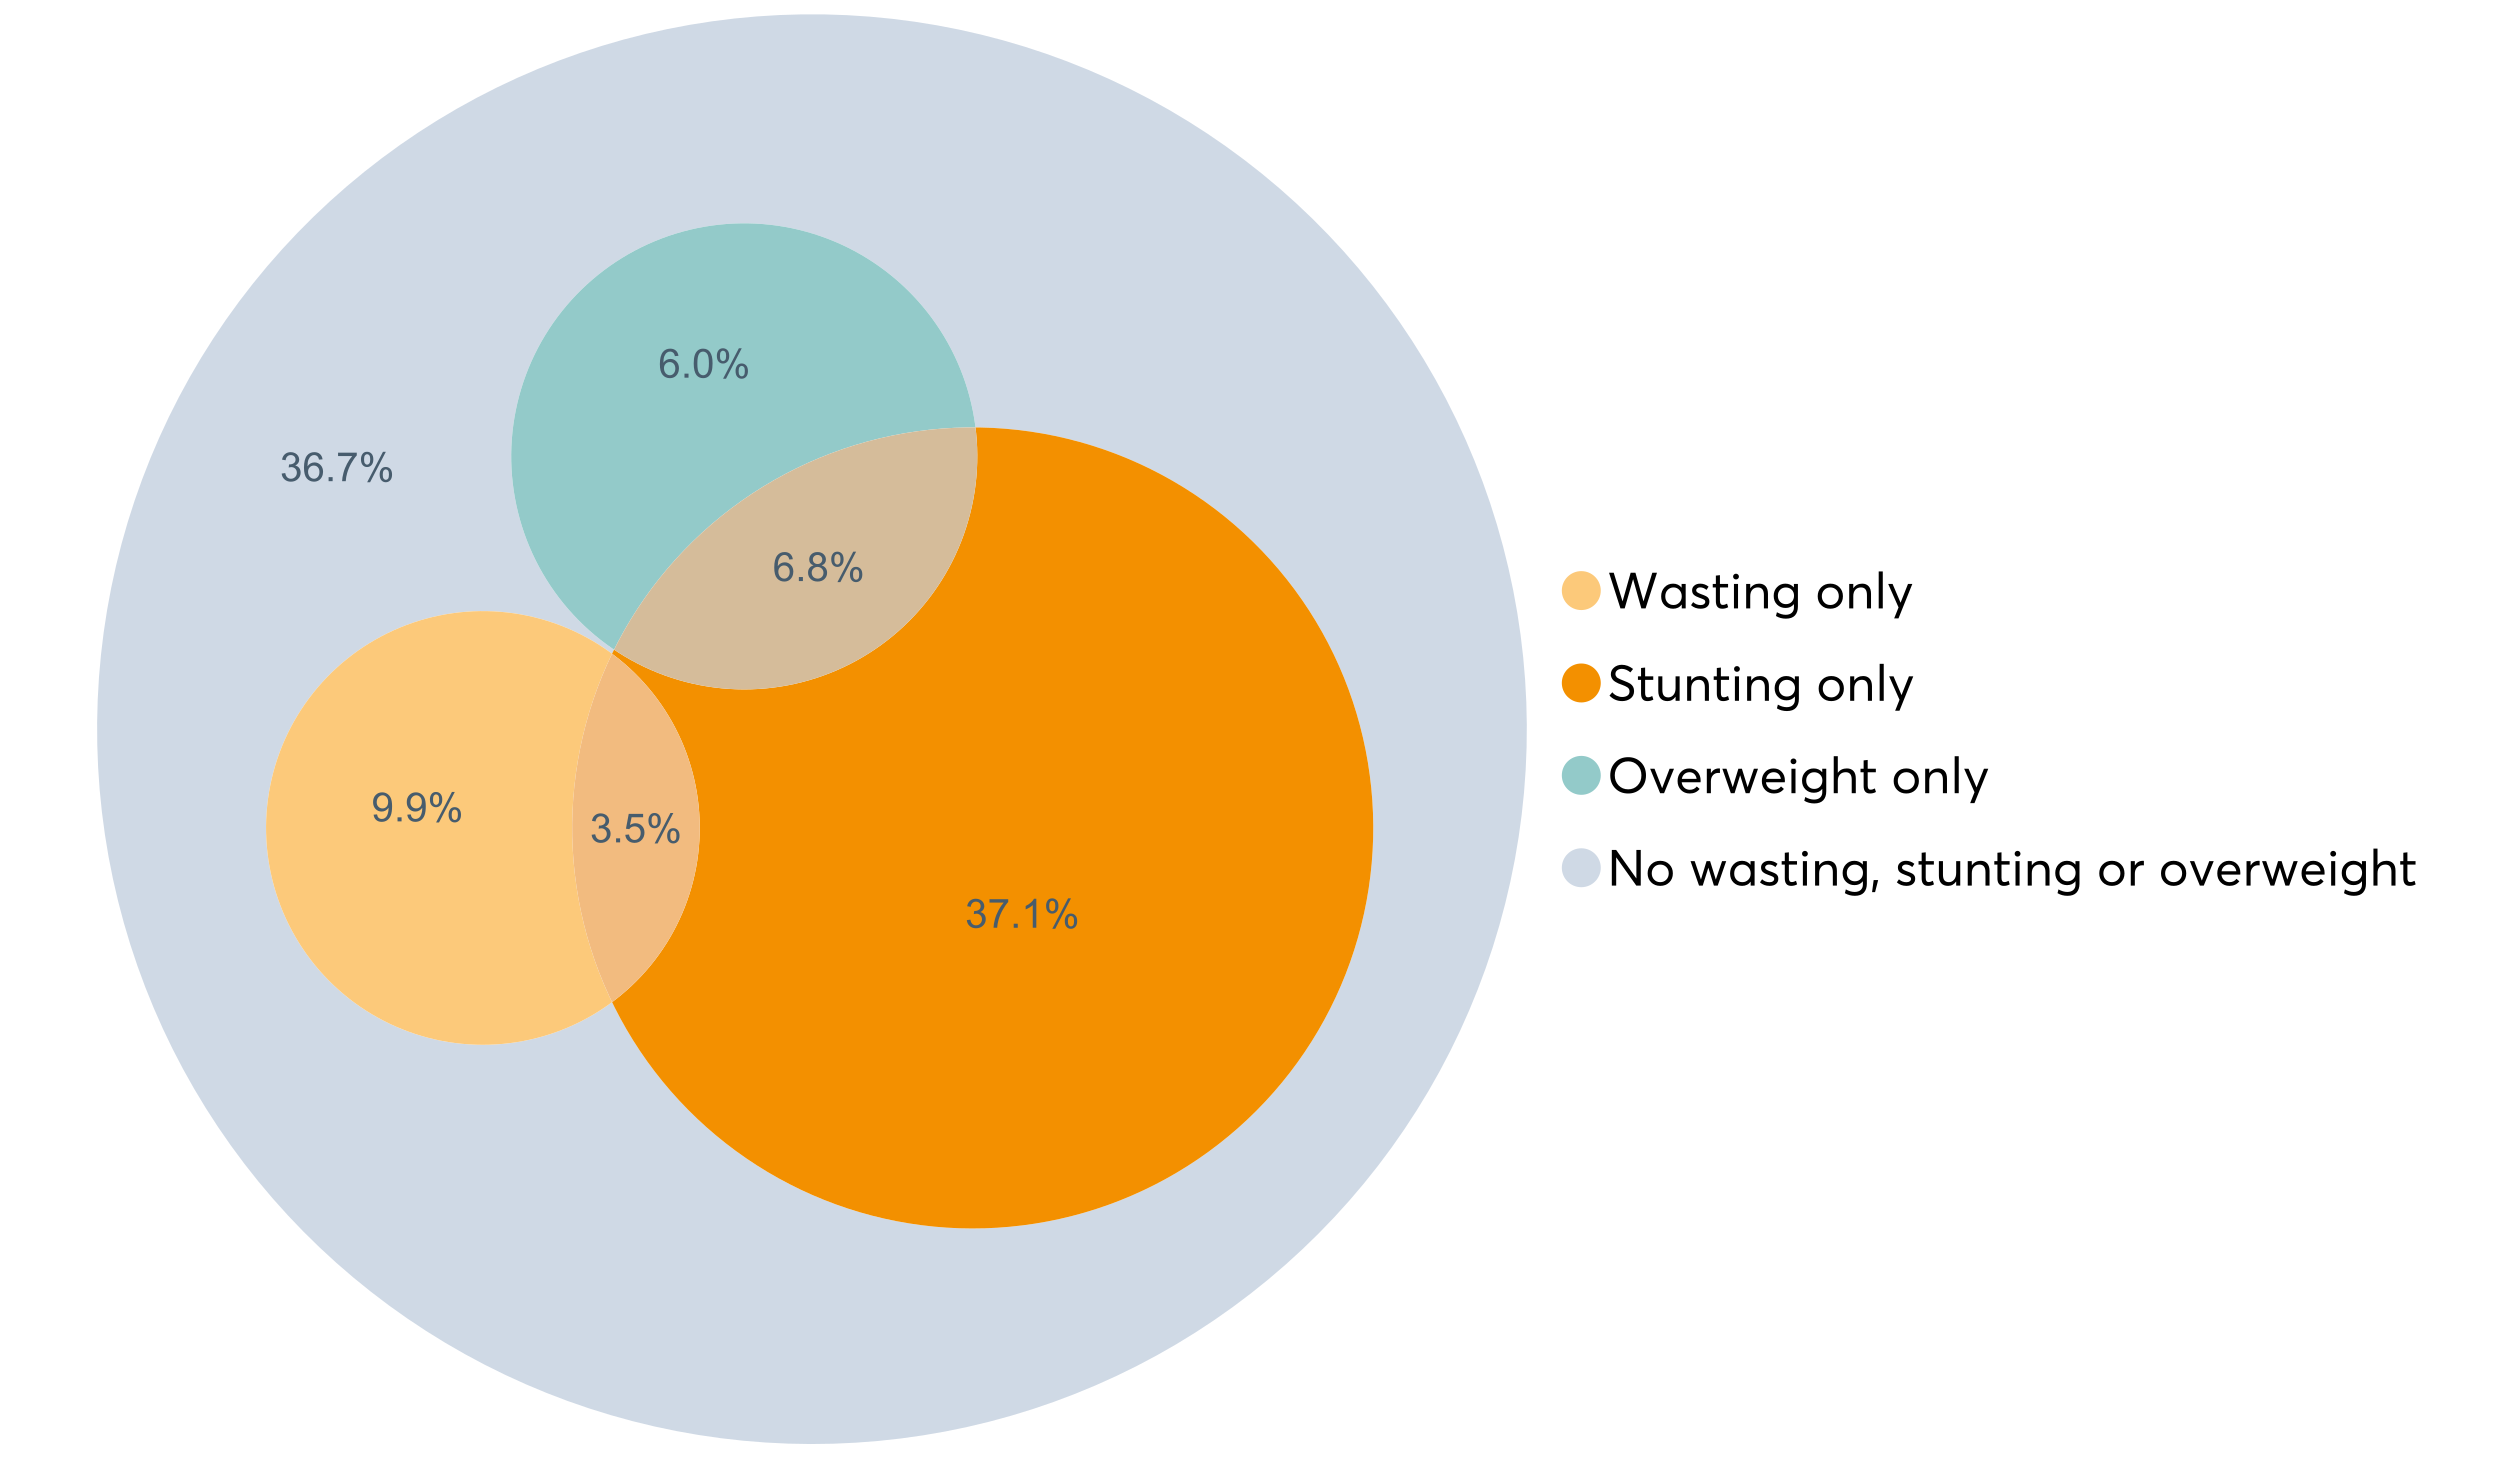 <?xml version="1.0" encoding="UTF-8"?>
<svg xmlns="http://www.w3.org/2000/svg" xmlns:xlink="http://www.w3.org/1999/xlink" width="1234.286pt" height="720pt" viewBox="0 0 1234.286 720" version="1.1">
<defs>
<g>
<symbol overflow="visible" id="glyph0-0">
<path style="stroke:none;" d="M 22.227 -17.613 L 24.531 -17.613 L 18.902 0 L 16.816 0 L 12.75 -14.438 L 12.727 -14.438 L 8.582 0 L 6.5 0 L 0.867 -17.613 L 3.176 -17.613 L 7.516 -3.547 L 7.566 -3.547 L 11.535 -17.613 L 13.891 -17.613 L 17.859 -3.496 L 17.887 -3.496 Z M 22.227 -17.613 "/>
</symbol>
<symbol overflow="visible" id="glyph0-1">
<path style="stroke:none;" d="M 11.285 -12.082 L 13.297 -12.082 L 13.297 0 L 11.359 0 L 11.359 -1.91 L 11.336 -1.91 C 10.309 -0.539 8.902 0.145 7.121 0.148 C 5.41 0.145 3.996 -0.414 2.875 -1.539 C 1.75 -2.66 1.188 -4.133 1.191 -5.953 C 1.188 -7.738 1.746 -9.23 2.863 -10.43 C 3.977 -11.629 5.387 -12.227 7.094 -12.23 C 8.812 -12.227 10.203 -11.574 11.262 -10.27 L 11.285 -10.27 Z M 7.293 -1.688 C 8.414 -1.688 9.371 -2.086 10.168 -2.891 C 10.957 -3.688 11.355 -4.711 11.359 -5.953 C 11.355 -7.191 10.973 -8.234 10.207 -9.09 C 9.438 -9.938 8.473 -10.363 7.316 -10.367 C 6.156 -10.363 5.184 -9.957 4.402 -9.141 C 3.613 -8.32 3.223 -7.258 3.227 -5.953 C 3.223 -4.711 3.598 -3.688 4.352 -2.891 C 5.102 -2.086 6.082 -1.688 7.293 -1.688 Z M 7.293 -1.688 "/>
</symbol>
<symbol overflow="visible" id="glyph0-2">
<path style="stroke:none;" d="M 5.605 0.148 C 3.734 0.145 2.156 -0.43 0.867 -1.586 L 1.91 -3.102 C 2.949 -2.137 4.18 -1.656 5.605 -1.66 C 6.297 -1.656 6.852 -1.816 7.266 -2.133 C 7.68 -2.445 7.887 -2.824 7.887 -3.273 C 7.887 -3.734 7.684 -4.086 7.277 -4.328 C 6.871 -4.566 6.164 -4.859 5.16 -5.211 C 5.09 -5.223 5.039 -5.238 5.012 -5.258 C 3.832 -5.668 2.938 -6.141 2.32 -6.672 C 1.699 -7.199 1.387 -7.969 1.391 -8.98 C 1.387 -9.902 1.762 -10.676 2.516 -11.297 C 3.266 -11.918 4.223 -12.227 5.383 -12.23 C 6.918 -12.227 8.297 -11.73 9.523 -10.742 L 8.484 -9.152 C 7.523 -9.98 6.457 -10.395 5.285 -10.395 C 4.801 -10.395 4.367 -10.262 3.992 -9.996 C 3.609 -9.73 3.422 -9.391 3.422 -8.98 C 3.422 -8.547 3.605 -8.199 3.98 -7.938 C 4.348 -7.668 4.926 -7.387 5.707 -7.094 C 5.836 -7.043 6.078 -6.953 6.434 -6.82 C 6.789 -6.688 7.023 -6.594 7.141 -6.547 C 7.254 -6.492 7.453 -6.406 7.738 -6.285 C 8.016 -6.16 8.207 -6.07 8.309 -6.016 C 8.406 -5.957 8.559 -5.863 8.766 -5.73 C 8.973 -5.598 9.113 -5.48 9.188 -5.383 C 9.262 -5.281 9.359 -5.148 9.488 -4.984 C 9.609 -4.816 9.699 -4.656 9.75 -4.5 C 9.797 -4.344 9.836 -4.16 9.871 -3.953 C 9.902 -3.746 9.918 -3.527 9.922 -3.301 C 9.918 -2.305 9.547 -1.484 8.805 -0.832 C 8.059 -0.18 6.992 0.145 5.605 0.148 Z M 5.605 0.148 "/>
</symbol>
<symbol overflow="visible" id="glyph0-3">
<path style="stroke:none;" d="M 5.332 0.148 C 3.23 0.145 2.18 -1.102 2.184 -3.598 L 2.184 -10.344 L 0.645 -10.344 L 0.645 -12.082 L 2.184 -12.082 L 2.184 -16.199 L 4.191 -16.422 L 4.191 -12.082 L 8.211 -12.082 L 8.211 -10.344 L 4.191 -10.344 L 4.191 -3.895 C 4.188 -3.148 4.301 -2.602 4.527 -2.258 C 4.75 -1.906 5.133 -1.734 5.68 -1.738 C 6.305 -1.734 6.984 -1.941 7.715 -2.355 L 8.262 -0.594 C 7.367 -0.098 6.391 0.145 5.332 0.148 Z M 5.332 0.148 "/>
</symbol>
<symbol overflow="visible" id="glyph0-4">
<path style="stroke:none;" d="M 3.102 -14.312 C 2.684 -14.309 2.34 -14.445 2.07 -14.723 C 1.793 -14.992 1.656 -15.328 1.66 -15.727 C 1.656 -16.121 1.793 -16.453 2.07 -16.73 C 2.34 -17 2.684 -17.137 3.102 -17.141 C 3.492 -17.137 3.832 -16.996 4.117 -16.719 C 4.395 -16.434 4.535 -16.105 4.539 -15.727 C 4.535 -15.328 4.395 -14.992 4.117 -14.723 C 3.832 -14.445 3.492 -14.309 3.102 -14.312 Z M 2.082 0 L 2.082 -12.082 L 4.094 -12.082 L 4.094 0 Z M 2.082 0 "/>
</symbol>
<symbol overflow="visible" id="glyph0-5">
<path style="stroke:none;" d="M 8.336 -12.23 C 9.672 -12.227 10.73 -11.801 11.508 -10.953 C 12.285 -10.098 12.672 -8.836 12.676 -7.168 L 12.676 0 L 10.668 0 L 10.668 -6.598 C 10.664 -9.109 9.68 -10.363 7.715 -10.367 C 6.555 -10.363 5.633 -9.98 4.945 -9.215 C 4.258 -8.445 3.914 -7.383 3.918 -6.027 L 3.918 0 L 1.91 0 L 1.91 -12.082 L 3.918 -12.082 L 3.918 -9.973 L 3.945 -9.973 C 5 -11.477 6.465 -12.227 8.336 -12.23 Z M 8.336 -12.23 "/>
</symbol>
<symbol overflow="visible" id="glyph0-6">
<path style="stroke:none;" d="M 11.09 -12.082 L 13.074 -12.082 L 13.074 -0.918 C 13.07 0.934 12.586 2.391 11.621 3.457 C 10.652 4.523 9.16 5.055 7.145 5.059 C 5.32 5.055 3.684 4.617 2.234 3.746 L 2.703 1.887 C 4.203 2.727 5.652 3.145 7.043 3.148 C 8.348 3.145 9.352 2.812 10.059 2.145 C 10.758 1.473 11.109 0.625 11.113 -0.398 L 11.113 -2.082 L 11.062 -2.082 C 10.055 -0.84 8.688 -0.223 6.969 -0.223 C 5.312 -0.223 3.926 -0.773 2.801 -1.883 C 1.676 -2.988 1.113 -4.43 1.117 -6.203 C 1.113 -7.918 1.664 -9.352 2.766 -10.504 C 3.863 -11.652 5.23 -12.227 6.871 -12.23 C 8.57 -12.227 9.961 -11.617 11.039 -10.395 L 11.09 -10.395 Z M 7.121 -2.109 C 8.324 -2.109 9.301 -2.5 10.047 -3.285 C 10.789 -4.07 11.16 -5.074 11.164 -6.301 C 11.16 -7.488 10.777 -8.461 10.008 -9.215 C 9.238 -9.965 8.273 -10.34 7.121 -10.344 C 5.973 -10.34 5.031 -9.957 4.289 -9.188 C 3.547 -8.418 3.176 -7.445 3.176 -6.277 C 3.176 -5.016 3.555 -4.008 4.316 -3.25 C 5.074 -2.488 6.008 -2.109 7.121 -2.109 Z M 7.121 -2.109 "/>
</symbol>
<symbol overflow="visible" id="glyph0-7">
<path style="stroke:none;" d=""/>
</symbol>
<symbol overflow="visible" id="glyph0-8">
<path style="stroke:none;" d="M 7.418 0.148 C 5.562 0.145 4.055 -0.438 2.898 -1.613 C 1.738 -2.785 1.16 -4.258 1.164 -6.027 C 1.16 -7.797 1.738 -9.273 2.898 -10.457 C 4.055 -11.637 5.562 -12.227 7.418 -12.23 C 9.203 -12.227 10.68 -11.648 11.855 -10.492 C 13.027 -9.332 13.617 -7.844 13.617 -6.027 C 13.617 -4.207 13.027 -2.723 11.855 -1.574 C 10.68 -0.426 9.203 0.145 7.418 0.148 Z M 7.418 -1.688 C 8.59 -1.688 9.578 -2.094 10.383 -2.914 C 11.184 -3.727 11.582 -4.766 11.586 -6.027 C 11.582 -7.297 11.188 -8.34 10.395 -9.152 C 9.598 -9.961 8.605 -10.363 7.418 -10.367 C 6.176 -10.363 5.16 -9.945 4.375 -9.113 C 3.59 -8.277 3.199 -7.25 3.199 -6.027 C 3.199 -4.801 3.59 -3.77 4.375 -2.938 C 5.16 -2.102 6.176 -1.688 7.418 -1.688 Z M 7.418 -1.688 "/>
</symbol>
<symbol overflow="visible" id="glyph0-9">
<path style="stroke:none;" d="M 2.082 0 L 2.082 -18.258 L 4.094 -18.258 L 4.094 0 Z M 2.082 0 "/>
</symbol>
<symbol overflow="visible" id="glyph0-10">
<path style="stroke:none;" d="M 10.344 -12.082 L 12.477 -12.082 L 5.656 4.91 L 3.523 4.91 L 5.68 -0.496 L 0.57 -12.082 L 2.73 -12.082 L 6.648 -2.879 L 6.699 -2.879 Z M 10.344 -12.082 "/>
</symbol>
<symbol overflow="visible" id="glyph0-11">
<path style="stroke:none;" d="M 7.344 0.148 C 4.875 0.145 2.793 -0.762 1.09 -2.578 L 2.48 -4.219 C 3.09 -3.453 3.836 -2.871 4.711 -2.48 C 5.586 -2.082 6.469 -1.887 7.367 -1.887 C 8.453 -1.887 9.328 -2.125 9.984 -2.605 C 10.637 -3.082 10.961 -3.742 10.965 -4.59 C 10.961 -5.051 10.883 -5.449 10.727 -5.781 C 10.566 -6.109 10.297 -6.402 9.922 -6.66 C 9.539 -6.914 9.172 -7.121 8.816 -7.277 C 8.461 -7.434 7.953 -7.637 7.293 -7.887 C 7.176 -7.934 7.086 -7.965 7.02 -7.988 C 6.371 -8.215 5.844 -8.418 5.441 -8.594 C 5.035 -8.766 4.574 -9.008 4.055 -9.324 C 3.531 -9.637 3.125 -9.957 2.84 -10.281 C 2.547 -10.602 2.293 -11.008 2.082 -11.496 C 1.863 -11.984 1.758 -12.523 1.762 -13.121 C 1.758 -14.426 2.277 -15.527 3.324 -16.422 C 4.363 -17.312 5.637 -17.766 7.145 -17.785 C 9.125 -17.781 10.988 -17.098 12.727 -15.727 L 11.41 -14.039 C 10.035 -15.195 8.613 -15.773 7.145 -15.777 C 6.281 -15.773 5.547 -15.547 4.938 -15.094 C 4.324 -14.637 4.02 -14.012 4.02 -13.223 C 4.02 -12.891 4.082 -12.59 4.215 -12.316 C 4.344 -12.043 4.492 -11.816 4.66 -11.645 C 4.824 -11.469 5.117 -11.277 5.531 -11.062 C 5.945 -10.848 6.27 -10.684 6.512 -10.578 C 6.746 -10.469 7.164 -10.301 7.766 -10.07 C 9.578 -9.371 10.777 -8.824 11.359 -8.434 C 12.598 -7.586 13.219 -6.379 13.223 -4.812 C 13.219 -3.254 12.645 -2.039 11.496 -1.164 C 10.348 -0.289 8.961 0.145 7.344 0.148 Z M 7.344 0.148 "/>
</symbol>
<symbol overflow="visible" id="glyph0-12">
<path style="stroke:none;" d="M 10.195 -12.082 L 12.203 -12.082 L 12.203 0 L 10.195 0 L 10.195 -2.008 L 10.172 -2.008 C 9.16 -0.57 7.836 0.145 6.203 0.148 C 4.762 0.145 3.645 -0.27 2.852 -1.102 C 2.055 -1.938 1.656 -3.199 1.66 -4.887 L 1.66 -12.082 L 3.672 -12.082 L 3.672 -5.457 C 3.668 -4.113 3.91 -3.152 4.402 -2.566 C 4.887 -1.98 5.629 -1.688 6.621 -1.688 C 7.613 -1.688 8.457 -2.094 9.152 -2.914 C 9.848 -3.727 10.195 -4.832 10.195 -6.227 Z M 10.195 -12.082 "/>
</symbol>
<symbol overflow="visible" id="glyph0-13">
<path style="stroke:none;" d="M 10.32 0.148 C 7.703 0.145 5.574 -0.699 3.93 -2.395 C 2.285 -4.086 1.465 -6.223 1.465 -8.805 C 1.465 -11.383 2.285 -13.523 3.93 -15.23 C 5.574 -16.93 7.703 -17.781 10.32 -17.785 C 12.828 -17.781 14.922 -16.953 16.594 -15.293 C 18.266 -13.629 19.102 -11.465 19.102 -8.805 C 19.102 -6.156 18.266 -4.004 16.594 -2.344 C 14.922 -0.684 12.828 0.145 10.32 0.148 Z M 10.32 -1.91 C 12.168 -1.91 13.719 -2.559 14.969 -3.855 C 16.215 -5.152 16.84 -6.801 16.844 -8.805 C 16.84 -10.82 16.215 -12.477 14.969 -13.777 C 13.719 -15.074 12.168 -15.727 10.32 -15.727 C 8.383 -15.727 6.797 -15.059 5.555 -13.73 C 4.312 -12.395 3.691 -10.754 3.695 -8.805 C 3.691 -6.852 4.312 -5.215 5.555 -3.895 C 6.797 -2.57 8.383 -1.91 10.32 -1.91 Z M 10.32 -1.91 "/>
</symbol>
<symbol overflow="visible" id="glyph0-14">
<path style="stroke:none;" d="M 10.195 -12.082 L 12.379 -12.082 L 7.465 0 L 5.531 0 L 0.594 -12.082 L 2.754 -12.082 L 6.473 -2.555 L 6.547 -2.555 Z M 10.195 -12.082 "/>
</symbol>
<symbol overflow="visible" id="glyph0-15">
<path style="stroke:none;" d="M 12.551 -6.227 C 12.551 -6.09 12.543 -5.918 12.527 -5.707 L 12.504 -5.406 L 3.199 -5.406 C 3.332 -4.281 3.766 -3.379 4.5 -2.703 C 5.234 -2.023 6.148 -1.688 7.242 -1.688 C 8.648 -1.688 9.781 -2.23 10.641 -3.324 L 12.055 -2.109 C 10.875 -0.605 9.246 0.145 7.168 0.148 C 5.426 0.145 3.992 -0.426 2.863 -1.574 C 1.727 -2.723 1.16 -4.207 1.164 -6.027 C 1.16 -7.828 1.711 -9.312 2.812 -10.48 C 3.914 -11.645 5.289 -12.227 6.945 -12.23 C 8.609 -12.227 9.961 -11.664 11 -10.543 C 12.031 -9.414 12.551 -7.977 12.551 -6.227 Z M 9.402 -9.477 C 8.789 -10.066 8.004 -10.363 7.043 -10.367 C 6.082 -10.363 5.258 -10.07 4.574 -9.488 C 3.887 -8.898 3.453 -8.094 3.273 -7.07 L 10.566 -7.07 C 10.398 -8.074 10.012 -8.875 9.402 -9.477 Z M 9.402 -9.477 "/>
</symbol>
<symbol overflow="visible" id="glyph0-16">
<path style="stroke:none;" d="M 7.887 -12.23 C 8.137 -12.227 8.301 -12.219 8.383 -12.203 L 8.383 -9.973 C 8.02 -10.004 7.754 -10.02 7.59 -10.02 C 6.461 -10.02 5.57 -9.629 4.91 -8.855 C 4.246 -8.074 3.914 -7.066 3.918 -5.828 L 3.918 0 L 1.91 0 L 1.91 -12.082 L 3.918 -12.082 L 3.918 -9.945 L 3.945 -9.945 C 4.883 -11.465 6.199 -12.227 7.887 -12.23 Z M 7.887 -12.23 "/>
</symbol>
<symbol overflow="visible" id="glyph0-17">
<path style="stroke:none;" d="M 16.297 -12.082 L 18.332 -12.082 L 14.141 0 L 12.254 0 L 9.523 -8.805 L 9.5 -8.805 L 6.746 0 L 4.91 0 L 0.719 -12.082 L 2.754 -12.082 L 5.828 -3.051 L 5.879 -3.051 L 8.633 -12.082 L 10.367 -12.082 L 13.172 -3.051 L 13.223 -3.051 Z M 16.297 -12.082 "/>
</symbol>
<symbol overflow="visible" id="glyph0-18">
<path style="stroke:none;" d="M 8.41 -12.23 C 9.777 -12.227 10.852 -11.812 11.633 -10.988 C 12.406 -10.16 12.797 -8.914 12.801 -7.242 L 12.801 0 L 10.789 0 L 10.789 -6.672 C 10.785 -9.133 9.805 -10.363 7.84 -10.367 C 6.629 -10.363 5.672 -9.984 4.973 -9.227 C 4.266 -8.465 3.914 -7.414 3.918 -6.078 L 3.918 0 L 1.91 0 L 1.91 -18.258 L 3.918 -18.258 L 3.918 -10.098 L 3.969 -10.098 C 4.973 -11.516 6.453 -12.227 8.41 -12.23 Z M 8.41 -12.23 "/>
</symbol>
<symbol overflow="visible" id="glyph0-19">
<path style="stroke:none;" d="M 14.363 -17.613 L 16.52 -17.613 L 16.52 0 L 14.312 0 L 4.441 -13.891 L 4.391 -13.891 L 4.391 0 L 2.234 0 L 2.234 -17.613 L 4.367 -17.613 L 14.312 -3.57 L 14.363 -3.57 Z M 14.363 -17.613 "/>
</symbol>
<symbol overflow="visible" id="glyph0-20">
<path style="stroke:none;" d="M 0.793 3.227 L 1.586 -2.73 L 3.797 -2.73 L 2.281 3.227 Z M 0.793 3.227 "/>
</symbol>
<symbol overflow="visible" id="glyph1-0">
<path style="stroke:none;" d="M 0.836 -3.77 L 2.59 -4.004 C 2.789 -3.004 3.129 -2.289 3.617 -1.855 C 4.098 -1.414 4.688 -1.195 5.387 -1.199 C 6.207 -1.195 6.902 -1.48 7.473 -2.055 C 8.039 -2.621 8.324 -3.328 8.328 -4.18 C 8.324 -4.98 8.062 -5.645 7.539 -6.168 C 7.012 -6.688 6.344 -6.949 5.531 -6.953 C 5.199 -6.949 4.785 -6.883 4.293 -6.758 L 4.488 -8.297 C 4.605 -8.281 4.699 -8.273 4.773 -8.277 C 5.516 -8.273 6.188 -8.469 6.785 -8.859 C 7.383 -9.25 7.68 -9.852 7.684 -10.664 C 7.68 -11.305 7.465 -11.836 7.031 -12.262 C 6.594 -12.68 6.031 -12.891 5.348 -12.895 C 4.664 -12.891 4.094 -12.676 3.641 -12.25 C 3.184 -11.82 2.895 -11.18 2.766 -10.324 L 1.012 -10.633 C 1.227 -11.809 1.715 -12.719 2.473 -13.367 C 3.23 -14.008 4.176 -14.332 5.309 -14.336 C 6.086 -14.332 6.801 -14.164 7.457 -13.832 C 8.109 -13.496 8.609 -13.039 8.961 -12.465 C 9.305 -11.883 9.48 -11.27 9.484 -10.625 C 9.48 -10.004 9.316 -9.441 8.988 -8.938 C 8.656 -8.43 8.164 -8.027 7.52 -7.73 C 8.359 -7.535 9.016 -7.133 9.484 -6.52 C 9.949 -5.906 10.184 -5.137 10.188 -4.215 C 10.184 -2.965 9.73 -1.91 8.824 -1.047 C 7.914 -0.18 6.762 0.25 5.375 0.254 C 4.117 0.25 3.078 -0.121 2.254 -0.867 C 1.422 -1.613 0.949 -2.578 0.836 -3.77 Z M 0.836 -3.77 "/>
</symbol>
<symbol overflow="visible" id="glyph1-1">
<path style="stroke:none;" d="M 1.812 0 L 1.812 -1.996 L 3.809 -1.996 L 3.809 0 Z M 1.812 0 "/>
</symbol>
<symbol overflow="visible" id="glyph1-2">
<path style="stroke:none;" d="M 0.828 -3.738 L 2.668 -3.895 C 2.801 -2.996 3.117 -2.324 3.617 -1.875 C 4.109 -1.422 4.711 -1.195 5.414 -1.199 C 6.258 -1.195 6.969 -1.512 7.555 -2.152 C 8.137 -2.785 8.43 -3.629 8.434 -4.684 C 8.43 -5.68 8.148 -6.469 7.59 -7.051 C 7.027 -7.625 6.293 -7.914 5.387 -7.918 C 4.816 -7.914 4.309 -7.785 3.855 -7.531 C 3.402 -7.273 3.043 -6.941 2.785 -6.535 L 1.141 -6.75 L 2.523 -14.082 L 9.621 -14.082 L 9.621 -12.406 L 3.926 -12.406 L 3.156 -8.57 C 4.012 -9.164 4.91 -9.461 5.852 -9.465 C 7.098 -9.461 8.148 -9.031 9.008 -8.168 C 9.859 -7.305 10.289 -6.195 10.293 -4.84 C 10.289 -3.547 9.914 -2.43 9.164 -1.488 C 8.246 -0.336 6.996 0.238 5.414 0.242 C 4.117 0.238 3.055 -0.121 2.234 -0.848 C 1.41 -1.57 0.941 -2.535 0.828 -3.738 Z M 0.828 -3.738 "/>
</symbol>
<symbol overflow="visible" id="glyph1-3">
<path style="stroke:none;" d="M 1.16 -10.848 C 1.16 -11.863 1.414 -12.73 1.93 -13.449 C 2.438 -14.16 3.184 -14.52 4.16 -14.52 C 5.055 -14.52 5.793 -14.199 6.383 -13.559 C 6.969 -12.918 7.266 -11.977 7.266 -10.742 C 7.266 -9.531 6.969 -8.602 6.375 -7.949 C 5.781 -7.297 5.047 -6.973 4.18 -6.973 C 3.312 -6.973 2.594 -7.293 2.02 -7.938 C 1.445 -8.578 1.16 -9.547 1.16 -10.848 Z M 4.207 -13.312 C 3.77 -13.312 3.406 -13.121 3.121 -12.746 C 2.828 -12.367 2.684 -11.676 2.688 -10.672 C 2.684 -9.754 2.828 -9.109 3.125 -8.738 C 3.414 -8.363 3.777 -8.18 4.207 -8.18 C 4.648 -8.18 5.012 -8.367 5.301 -8.742 C 5.586 -9.117 5.73 -9.805 5.734 -10.809 C 5.73 -11.727 5.586 -12.375 5.297 -12.75 C 5.004 -13.125 4.641 -13.312 4.207 -13.312 Z M 4.215 0.527 L 12.027 -14.52 L 13.449 -14.52 L 5.668 0.527 Z M 10.391 -3.352 C 10.387 -4.375 10.645 -5.242 11.16 -5.953 C 11.672 -6.664 12.418 -7.02 13.398 -7.02 C 14.293 -7.02 15.035 -6.699 15.625 -6.059 C 16.211 -5.418 16.504 -4.477 16.508 -3.242 C 16.504 -2.031 16.207 -1.102 15.613 -0.449 C 15.016 0.203 14.281 0.527 13.41 0.527 C 12.543 0.527 11.824 0.207 11.25 -0.441 C 10.676 -1.082 10.387 -2.055 10.391 -3.352 Z M 13.449 -5.812 C 13.004 -5.812 12.641 -5.621 12.352 -5.246 C 12.062 -4.867 11.918 -4.18 11.918 -3.176 C 11.918 -2.266 12.062 -1.621 12.355 -1.246 C 12.648 -0.867 13.008 -0.68 13.438 -0.684 C 13.883 -0.68 14.254 -0.867 14.543 -1.246 C 14.832 -1.621 14.977 -2.309 14.977 -3.312 C 14.977 -4.23 14.828 -4.879 14.539 -5.254 C 14.242 -5.625 13.879 -5.812 13.449 -5.812 Z M 13.449 -5.812 "/>
</symbol>
<symbol overflow="visible" id="glyph1-4">
<path style="stroke:none;" d="M 9.922 -10.781 L 8.18 -10.645 C 8.023 -11.328 7.801 -11.828 7.52 -12.145 C 7.043 -12.641 6.461 -12.891 5.766 -12.895 C 5.203 -12.891 4.711 -12.734 4.293 -12.426 C 3.742 -12.023 3.309 -11.438 2.988 -10.664 C 2.668 -9.891 2.5 -8.789 2.492 -7.363 C 2.91 -8.004 3.426 -8.48 4.039 -8.793 C 4.648 -9.102 5.289 -9.258 5.961 -9.262 C 7.125 -9.258 8.121 -8.828 8.941 -7.969 C 9.762 -7.109 10.172 -5.996 10.176 -4.637 C 10.172 -3.738 9.98 -2.906 9.598 -2.137 C 9.211 -1.367 8.68 -0.777 8.004 -0.371 C 7.328 0.039 6.562 0.238 5.707 0.242 C 4.246 0.238 3.055 -0.293 2.133 -1.367 C 1.211 -2.438 0.75 -4.211 0.75 -6.68 C 0.75 -9.438 1.258 -11.441 2.277 -12.699 C 3.164 -13.785 4.363 -14.332 5.871 -14.336 C 6.996 -14.332 7.914 -14.016 8.633 -13.391 C 9.348 -12.758 9.777 -11.891 9.922 -10.781 Z M 2.766 -4.625 C 2.766 -4.016 2.891 -3.438 3.148 -2.891 C 3.402 -2.336 3.762 -1.918 4.227 -1.633 C 4.684 -1.34 5.168 -1.195 5.676 -1.199 C 6.414 -1.195 7.051 -1.492 7.586 -2.094 C 8.117 -2.688 8.383 -3.5 8.387 -4.527 C 8.383 -5.512 8.121 -6.289 7.598 -6.859 C 7.07 -7.426 6.406 -7.711 5.609 -7.711 C 4.812 -7.711 4.141 -7.426 3.594 -6.859 C 3.039 -6.289 2.766 -5.543 2.766 -4.625 Z M 2.766 -4.625 "/>
</symbol>
<symbol overflow="visible" id="glyph1-5">
<path style="stroke:none;" d="M 3.523 -7.742 C 2.793 -8.004 2.254 -8.383 1.906 -8.879 C 1.555 -9.371 1.383 -9.965 1.383 -10.652 C 1.383 -11.691 1.754 -12.562 2.5 -13.273 C 3.246 -13.977 4.242 -14.332 5.484 -14.336 C 6.727 -14.332 7.727 -13.969 8.492 -13.25 C 9.25 -12.523 9.633 -11.645 9.633 -10.605 C 9.633 -9.941 9.457 -9.363 9.109 -8.875 C 8.762 -8.383 8.234 -8.004 7.527 -7.742 C 8.402 -7.453 9.07 -6.992 9.527 -6.359 C 9.984 -5.719 10.211 -4.961 10.215 -4.082 C 10.211 -2.859 9.781 -1.832 8.918 -1.004 C 8.055 -0.172 6.918 0.238 5.512 0.242 C 4.102 0.238 2.965 -0.176 2.102 -1.008 C 1.238 -1.84 0.809 -2.879 0.809 -4.129 C 0.809 -5.055 1.043 -5.832 1.512 -6.461 C 1.98 -7.086 2.648 -7.512 3.523 -7.742 Z M 3.176 -10.711 C 3.176 -10.035 3.391 -9.48 3.828 -9.055 C 4.258 -8.625 4.824 -8.414 5.523 -8.414 C 6.195 -8.414 6.746 -8.625 7.18 -9.051 C 7.609 -9.477 7.828 -9.996 7.828 -10.613 C 7.828 -11.254 7.605 -11.797 7.16 -12.234 C 6.715 -12.672 6.16 -12.891 5.504 -12.895 C 4.832 -12.891 4.277 -12.676 3.836 -12.25 C 3.395 -11.82 3.176 -11.309 3.176 -10.711 Z M 2.609 -4.121 C 2.605 -3.617 2.727 -3.133 2.965 -2.668 C 3.199 -2.199 3.551 -1.84 4.02 -1.582 C 4.488 -1.324 4.992 -1.195 5.531 -1.199 C 6.367 -1.195 7.059 -1.465 7.605 -2.004 C 8.148 -2.543 8.418 -3.227 8.422 -4.062 C 8.418 -4.902 8.137 -5.602 7.578 -6.156 C 7.016 -6.707 6.316 -6.984 5.473 -6.984 C 4.645 -6.984 3.961 -6.711 3.422 -6.164 C 2.879 -5.617 2.605 -4.934 2.609 -4.121 Z M 2.609 -4.121 "/>
</symbol>
<symbol overflow="visible" id="glyph1-6">
<path style="stroke:none;" d="M 0.945 -12.406 L 0.945 -14.09 L 10.188 -14.09 L 10.188 -12.727 C 9.277 -11.758 8.375 -10.473 7.484 -8.871 C 6.586 -7.266 5.898 -5.617 5.414 -3.926 C 5.062 -2.73 4.836 -1.422 4.742 0 L 2.941 0 C 2.957 -1.121 3.176 -2.477 3.602 -4.07 C 4.02 -5.66 4.625 -7.195 5.418 -8.672 C 6.203 -10.148 7.043 -11.391 7.938 -12.406 Z M 0.945 -12.406 "/>
</symbol>
<symbol overflow="visible" id="glyph1-7">
<path style="stroke:none;" d="M 1.09 -3.301 L 2.777 -3.457 C 2.918 -2.664 3.188 -2.09 3.594 -1.734 C 3.992 -1.375 4.508 -1.195 5.141 -1.199 C 5.676 -1.195 6.148 -1.316 6.559 -1.566 C 6.961 -1.809 7.293 -2.141 7.555 -2.555 C 7.812 -2.969 8.031 -3.523 8.207 -4.227 C 8.383 -4.922 8.473 -5.637 8.473 -6.367 C 8.473 -6.441 8.469 -6.559 8.461 -6.719 C 8.109 -6.16 7.629 -5.707 7.027 -5.359 C 6.418 -5.012 5.762 -4.84 5.055 -4.84 C 3.871 -4.84 2.871 -5.266 2.055 -6.125 C 1.234 -6.977 0.824 -8.109 0.828 -9.516 C 0.824 -10.961 1.254 -12.125 2.109 -13.012 C 2.961 -13.891 4.027 -14.332 5.316 -14.336 C 6.242 -14.332 7.094 -14.082 7.863 -13.586 C 8.633 -13.082 9.215 -12.367 9.617 -11.445 C 10.012 -10.516 10.211 -9.18 10.215 -7.43 C 10.211 -5.605 10.016 -4.152 9.621 -3.07 C 9.223 -1.988 8.633 -1.164 7.852 -0.602 C 7.07 -0.039 6.152 0.238 5.102 0.242 C 3.984 0.238 3.074 -0.066 2.367 -0.688 C 1.656 -1.305 1.23 -2.176 1.09 -3.301 Z M 8.27 -9.602 C 8.266 -10.605 8 -11.402 7.465 -11.996 C 6.926 -12.582 6.281 -12.879 5.531 -12.883 C 4.75 -12.879 4.07 -12.562 3.496 -11.93 C 2.914 -11.293 2.625 -10.469 2.629 -9.457 C 2.625 -8.547 2.898 -7.805 3.449 -7.238 C 3.996 -6.668 4.676 -6.387 5.484 -6.387 C 6.293 -6.387 6.957 -6.668 7.484 -7.238 C 8.004 -7.805 8.266 -8.594 8.27 -9.602 Z M 8.27 -9.602 "/>
</symbol>
<symbol overflow="visible" id="glyph1-8">
<path style="stroke:none;" d="M 7.43 0 L 5.676 0 L 5.676 -11.172 C 5.25 -10.766 4.695 -10.363 4.016 -9.961 C 3.328 -9.559 2.715 -9.258 2.172 -9.059 L 2.172 -10.75 C 3.148 -11.207 4.004 -11.766 4.742 -12.426 C 5.473 -13.078 5.992 -13.715 6.301 -14.336 L 7.43 -14.336 Z M 7.43 0 "/>
</symbol>
<symbol overflow="visible" id="glyph1-9">
<path style="stroke:none;" d="M 0.828 -7.039 C 0.824 -8.727 1 -10.086 1.348 -11.117 C 1.695 -12.141 2.211 -12.934 2.898 -13.496 C 3.582 -14.051 4.445 -14.332 5.484 -14.336 C 6.25 -14.332 6.922 -14.176 7.5 -13.871 C 8.078 -13.559 8.555 -13.117 8.93 -12.539 C 9.305 -11.957 9.598 -11.246 9.816 -10.414 C 10.027 -9.578 10.137 -8.453 10.137 -7.039 C 10.137 -5.359 9.965 -4.008 9.621 -2.984 C 9.277 -1.953 8.762 -1.16 8.078 -0.598 C 7.391 -0.039 6.527 0.238 5.484 0.242 C 4.105 0.238 3.023 -0.25 2.238 -1.238 C 1.297 -2.422 0.824 -4.355 0.828 -7.039 Z M 2.629 -7.039 C 2.625 -4.691 2.898 -3.133 3.449 -2.359 C 3.996 -1.582 4.676 -1.195 5.484 -1.199 C 6.289 -1.195 6.965 -1.586 7.512 -2.367 C 8.059 -3.145 8.332 -4.699 8.336 -7.039 C 8.332 -9.387 8.059 -10.949 7.512 -11.723 C 6.965 -12.492 6.281 -12.879 5.465 -12.883 C 4.656 -12.879 4.012 -12.539 3.535 -11.863 C 2.926 -10.988 2.625 -9.379 2.629 -7.039 Z M 2.629 -7.039 "/>
</symbol>
</g>
</defs>
<g id="surface57246">
<path style=" stroke:none;fill-rule:nonzero;fill:rgb(98.824%,78.824%,47.843%);fill-opacity:1;" d="M 790.324 291.582 C 790.324 296.891 786.02 301.195 780.711 301.195 C 775.398 301.195 771.094 296.891 771.094 291.582 C 771.094 286.273 775.398 281.969 780.711 281.969 C 786.02 281.969 790.324 286.273 790.324 291.582 "/>
<g style="fill:rgb(0%,0%,0%);fill-opacity:1;">
  <use xlink:href="#glyph0-0" x="793.543" y="300.387"/>
  <use xlink:href="#glyph0-1" x="818.944" y="300.387"/>
  <use xlink:href="#glyph0-2" x="834.026" y="300.387"/>
  <use xlink:href="#glyph0-3" x="844.965" y="300.387"/>
  <use xlink:href="#glyph0-4" x="853.994" y="300.387"/>
  <use xlink:href="#glyph0-5" x="860.195" y="300.387"/>
  <use xlink:href="#glyph0-6" x="874.583" y="300.387"/>
  <use xlink:href="#glyph0-7" x="889.441" y="300.387"/>
  <use xlink:href="#glyph0-8" x="896.263" y="300.387"/>
  <use xlink:href="#glyph0-5" x="911.072" y="300.387"/>
  <use xlink:href="#glyph0-9" x="925.459" y="300.387"/>
  <use xlink:href="#glyph0-10" x="931.66" y="300.387"/>
</g>
<path style=" stroke:none;fill-rule:nonzero;fill:rgb(95.294%,56.471%,0%);fill-opacity:1;" d="M 790.324 337.195 C 790.324 342.504 786.02 346.809 780.711 346.809 C 775.398 346.809 771.094 342.504 771.094 337.195 C 771.094 331.883 775.398 327.578 780.711 327.578 C 786.02 327.578 790.324 331.883 790.324 337.195 "/>
<g style="fill:rgb(0%,0%,0%);fill-opacity:1;">
  <use xlink:href="#glyph0-11" x="793.543" y="346"/>
  <use xlink:href="#glyph0-3" x="808.029" y="346"/>
  <use xlink:href="#glyph0-12" x="817.059" y="346"/>
  <use xlink:href="#glyph0-5" x="831.049" y="346"/>
  <use xlink:href="#glyph0-3" x="845.436" y="346"/>
  <use xlink:href="#glyph0-4" x="854.465" y="346"/>
  <use xlink:href="#glyph0-5" x="860.667" y="346"/>
  <use xlink:href="#glyph0-6" x="875.054" y="346"/>
  <use xlink:href="#glyph0-7" x="889.913" y="346"/>
  <use xlink:href="#glyph0-8" x="896.734" y="346"/>
  <use xlink:href="#glyph0-5" x="911.543" y="346"/>
  <use xlink:href="#glyph0-9" x="925.93" y="346"/>
  <use xlink:href="#glyph0-10" x="932.132" y="346"/>
</g>
<path style=" stroke:none;fill-rule:nonzero;fill:rgb(57.647%,79.216%,78.824%);fill-opacity:1;" d="M 790.324 382.805 C 790.324 388.117 786.02 392.422 780.711 392.422 C 775.398 392.422 771.094 388.117 771.094 382.805 C 771.094 377.496 775.398 373.191 780.711 373.191 C 786.02 373.191 790.324 377.496 790.324 382.805 "/>
<g style="fill:rgb(0%,0%,0%);fill-opacity:1;">
  <use xlink:href="#glyph0-13" x="793.543" y="391.613"/>
  <use xlink:href="#glyph0-14" x="814.107" y="391.613"/>
  <use xlink:href="#glyph0-15" x="827.08" y="391.613"/>
  <use xlink:href="#glyph0-16" x="840.773" y="391.613"/>
  <use xlink:href="#glyph0-17" x="849.628" y="391.613"/>
  <use xlink:href="#glyph0-15" x="868.679" y="391.613"/>
  <use xlink:href="#glyph0-4" x="882.372" y="391.613"/>
  <use xlink:href="#glyph0-6" x="888.573" y="391.613"/>
  <use xlink:href="#glyph0-18" x="903.432" y="391.613"/>
  <use xlink:href="#glyph0-3" x="917.918" y="391.613"/>
  <use xlink:href="#glyph0-7" x="926.947" y="391.613"/>
  <use xlink:href="#glyph0-8" x="933.769" y="391.613"/>
  <use xlink:href="#glyph0-5" x="948.578" y="391.613"/>
  <use xlink:href="#glyph0-9" x="962.965" y="391.613"/>
  <use xlink:href="#glyph0-10" x="969.166" y="391.613"/>
</g>
<path style=" stroke:none;fill-rule:nonzero;fill:rgb(81.176%,85.098%,89.804%);fill-opacity:1;" d="M 790.324 428.418 C 790.324 433.727 786.02 438.031 780.711 438.031 C 775.398 438.031 771.094 433.727 771.094 428.418 C 771.094 423.109 775.398 418.805 780.711 418.805 C 786.02 418.805 790.324 423.109 790.324 428.418 "/>
<g style="fill:rgb(0%,0%,0%);fill-opacity:1;">
  <use xlink:href="#glyph0-19" x="793.543" y="437.223"/>
  <use xlink:href="#glyph0-8" x="812.296" y="437.223"/>
  <use xlink:href="#glyph0-7" x="827.105" y="437.223"/>
  <use xlink:href="#glyph0-17" x="833.926" y="437.223"/>
  <use xlink:href="#glyph0-1" x="852.977" y="437.223"/>
  <use xlink:href="#glyph0-2" x="868.059" y="437.223"/>
  <use xlink:href="#glyph0-3" x="878.998" y="437.223"/>
  <use xlink:href="#glyph0-4" x="888.027" y="437.223"/>
  <use xlink:href="#glyph0-5" x="894.229" y="437.223"/>
  <use xlink:href="#glyph0-6" x="908.616" y="437.223"/>
  <use xlink:href="#glyph0-20" x="923.474" y="437.223"/>
  <use xlink:href="#glyph0-7" x="928.808" y="437.223"/>
  <use xlink:href="#glyph0-2" x="935.629" y="437.223"/>
  <use xlink:href="#glyph0-3" x="946.568" y="437.223"/>
  <use xlink:href="#glyph0-12" x="955.598" y="437.223"/>
  <use xlink:href="#glyph0-5" x="969.588" y="437.223"/>
  <use xlink:href="#glyph0-3" x="983.975" y="437.223"/>
  <use xlink:href="#glyph0-4" x="993.004" y="437.223"/>
  <use xlink:href="#glyph0-5" x="999.206" y="437.223"/>
  <use xlink:href="#glyph0-6" x="1013.593" y="437.223"/>
  <use xlink:href="#glyph0-7" x="1028.452" y="437.223"/>
  <use xlink:href="#glyph0-8" x="1035.273" y="437.223"/>
  <use xlink:href="#glyph0-16" x="1050.082" y="437.223"/>
  <use xlink:href="#glyph0-7" x="1058.938" y="437.223"/>
  <use xlink:href="#glyph0-8" x="1065.759" y="437.223"/>
  <use xlink:href="#glyph0-14" x="1080.568" y="437.223"/>
  <use xlink:href="#glyph0-15" x="1093.541" y="437.223"/>
  <use xlink:href="#glyph0-16" x="1107.234" y="437.223"/>
  <use xlink:href="#glyph0-17" x="1116.09" y="437.223"/>
  <use xlink:href="#glyph0-15" x="1135.14" y="437.223"/>
  <use xlink:href="#glyph0-4" x="1148.833" y="437.223"/>
  <use xlink:href="#glyph0-6" x="1155.034" y="437.223"/>
  <use xlink:href="#glyph0-18" x="1169.893" y="437.223"/>
  <use xlink:href="#glyph0-3" x="1184.379" y="437.223"/>
</g>
<path style=" stroke:none;fill-rule:nonzero;fill:rgb(81.176%,85.098%,89.804%);fill-opacity:1;" d="M 411.363 712.785 L 422.496 712.277 L 433.605 711.422 L 444.684 710.211 L 455.715 708.656 L 466.695 706.75 L 477.609 704.5 L 488.445 701.906 L 499.195 698.969 L 509.848 695.699 L 520.391 692.09 L 530.816 688.152 L 541.109 683.887 L 551.266 679.297 L 561.27 674.391 L 571.113 669.172 L 580.789 663.645 L 590.285 657.812 L 599.594 651.684 L 608.699 645.266 L 617.602 638.562 L 626.289 631.582 L 634.75 624.332 L 642.977 616.816 L 650.965 609.047 L 658.703 601.027 L 666.184 592.766 L 673.398 584.277 L 680.344 575.562 L 687.008 566.633 L 693.387 557.496 L 699.477 548.164 L 705.27 538.645 L 710.758 528.945 L 715.934 519.078 L 720.801 509.055 L 725.344 498.879 L 729.566 488.566 L 733.465 478.125 L 737.027 467.566 L 740.254 456.902 L 743.145 446.141 L 745.691 435.293 L 747.898 424.371 L 749.758 413.383 L 751.27 402.344 L 752.43 391.262 L 753.242 380.148 L 753.703 369.012 L 753.812 357.871 L 753.57 346.73 L 752.973 335.602 L 752.027 324.5 L 750.73 313.434 L 749.086 302.41 L 747.098 291.445 L 744.758 280.551 L 742.078 269.734 L 739.059 259.008 L 735.703 248.383 L 732.012 237.867 L 727.992 227.477 L 723.645 217.215 L 718.977 207.098 L 713.992 197.133 L 708.695 187.328 L 703.09 177.695 L 697.184 168.246 L 690.984 158.988 L 684.492 149.93 L 677.719 141.082 L 670.672 132.453 L 663.355 124.047 L 655.773 115.879 L 647.941 107.953 L 639.859 100.281 L 631.543 92.867 L 622.996 85.719 L 614.227 78.844 L 605.242 72.246 L 596.059 65.938 L 586.676 59.922 L 577.113 54.207 L 567.371 48.797 L 557.465 43.695 L 547.398 38.91 L 537.191 34.445 L 526.844 30.305 L 516.375 26.492 L 505.789 23.012 L 495.098 19.867 L 484.312 17.062 L 473.445 14.602 L 462.504 12.48 L 451.504 10.707 L 440.453 9.285 L 429.359 8.211 L 418.242 7.484 L 407.105 7.113 L 395.961 7.094 L 384.824 7.426 L 373.699 8.105 L 362.605 9.141 L 351.547 10.523 L 340.539 12.254 L 329.594 14.332 L 318.715 16.754 L 307.922 19.52 L 297.219 22.625 L 286.621 26.066 L 276.137 29.836 L 265.773 33.941 L 255.551 38.367 L 245.469 43.117 L 235.543 48.18 L 225.781 53.555 L 216.195 59.234 L 206.793 65.215 L 197.582 71.488 L 188.574 78.051 L 179.781 84.895 L 171.207 92.012 L 162.859 99.395 L 154.75 107.039 L 146.891 114.934 L 139.277 123.074 L 131.93 131.449 L 124.848 140.055 L 118.043 148.879 L 111.52 157.91 L 105.285 167.148 L 99.344 176.574 L 93.703 186.184 L 88.367 195.969 L 83.348 205.914 L 78.641 216.016 L 74.254 226.262 L 70.195 236.637 L 66.469 247.137 L 63.07 257.75 L 60.012 268.465 L 57.293 279.273 L 54.914 290.16 L 52.883 301.117 L 51.195 312.133 L 49.859 323.195 L 48.871 334.293 L 48.238 345.418 L 47.953 356.559 L 48.02 367.699 L 48.438 378.836 L 49.207 389.953 L 50.328 401.039 L 51.801 412.086 L 53.617 423.078 L 55.781 434.012 L 58.293 444.867 L 61.141 455.641 L 64.328 466.316 L 67.852 476.891 L 71.711 487.344 L 75.895 497.672 L 80.402 507.863 L 85.23 517.906 L 90.371 527.793 L 95.824 537.508 L 101.578 547.051 L 107.633 556.406 L 113.98 565.566 L 120.613 574.52 L 127.523 583.262 L 134.707 591.777 L 142.156 600.066 L 149.863 608.113 L 157.824 615.914 L 166.023 623.461 L 174.457 630.742 L 183.117 637.754 L 191.992 644.492 L 201.078 650.945 L 210.363 657.105 L 219.836 662.973 L 229.492 668.535 L 239.316 673.793 L 249.305 678.738 L 259.441 683.363 L 269.719 687.668 L 280.129 691.645 L 290.66 695.289 L 301.297 698.602 L 312.035 701.578 L 322.863 704.211 L 333.77 706.504 L 344.742 708.449 L 355.77 710.047 L 366.844 711.297 L 377.949 712.195 L 389.078 712.742 L 400.219 712.941 Z M 473.633 606.41 L 467.398 606.105 L 461.176 605.602 L 454.969 604.898 L 448.793 604.004 L 442.645 602.914 L 436.535 601.629 L 430.469 600.156 L 424.449 598.488 L 418.488 596.633 L 412.59 594.59 L 406.758 592.359 L 400.996 589.949 L 395.316 587.355 L 389.723 584.586 L 384.215 581.641 L 378.805 578.523 L 373.496 575.238 L 368.297 571.785 L 363.207 568.168 L 358.23 564.395 L 353.379 560.465 L 348.652 556.387 L 344.059 552.156 L 339.602 547.785 L 335.281 543.277 L 331.109 538.633 L 327.082 533.859 L 323.211 528.965 L 319.492 523.945 L 315.938 518.812 L 312.547 513.574 L 309.32 508.227 L 306.266 502.781 L 303.387 497.242 L 302.191 494.758 L 301.461 495.305 L 298.699 497.25 L 295.875 499.109 L 292.996 500.879 L 290.059 502.555 L 287.074 504.141 L 284.039 505.629 L 280.957 507.02 L 277.836 508.316 L 274.672 509.508 L 271.473 510.605 L 268.242 511.598 L 264.98 512.488 L 261.695 513.273 L 258.383 513.957 L 255.051 514.535 L 251.703 515.008 L 248.344 515.375 L 244.973 515.633 L 241.598 515.789 L 238.219 515.836 L 234.836 515.773 L 231.461 515.609 L 228.09 515.336 L 224.73 514.957 L 221.387 514.473 L 218.059 513.883 L 214.75 513.188 L 211.465 512.387 L 208.207 511.484 L 204.98 510.48 L 201.785 509.375 L 198.629 508.168 L 195.512 506.863 L 192.434 505.457 L 189.406 503.957 L 186.426 502.363 L 183.496 500.676 L 180.621 498.895 L 177.805 497.027 L 175.051 495.07 L 172.355 493.027 L 169.73 490.898 L 167.172 488.688 L 164.684 486.402 L 162.27 484.035 L 159.93 481.594 L 157.672 479.078 L 155.492 476.496 L 153.395 473.844 L 151.383 471.125 L 149.457 468.348 L 147.621 465.512 L 145.875 462.617 L 144.223 459.668 L 142.66 456.668 L 141.195 453.621 L 139.828 450.531 L 138.559 447.398 L 137.391 444.227 L 136.32 441.02 L 135.355 437.781 L 134.488 434.512 L 133.727 431.219 L 133.07 427.902 L 132.52 424.566 L 132.074 421.215 L 131.734 417.852 L 131.5 414.48 L 131.375 411.102 L 131.352 407.723 L 131.438 404.344 L 131.633 400.969 L 131.934 397.602 L 132.336 394.246 L 132.848 390.902 L 133.465 387.578 L 134.188 384.277 L 135.012 381 L 135.938 377.75 L 136.969 374.527 L 138.102 371.344 L 139.332 368.195 L 140.664 365.086 L 142.09 362.023 L 143.613 359.004 L 145.23 356.039 L 146.941 353.121 L 148.746 350.262 L 150.637 347.461 L 152.617 344.719 L 154.68 342.043 L 156.828 339.434 L 159.059 336.891 L 161.367 334.422 L 163.75 332.027 L 166.211 329.707 L 168.742 327.469 L 171.344 325.309 L 174.012 323.234 L 176.746 321.242 L 179.539 319.34 L 182.391 317.527 L 185.301 315.805 L 188.262 314.172 L 191.27 312.637 L 194.328 311.195 L 197.43 309.852 L 200.574 308.609 L 203.754 307.465 L 206.969 306.422 L 210.219 305.477 L 213.492 304.641 L 216.793 303.906 L 220.113 303.273 L 223.453 302.75 L 226.805 302.328 L 230.172 302.016 L 233.547 301.809 L 236.926 301.707 L 240.305 301.715 L 243.684 301.828 L 247.059 302.047 L 250.422 302.375 L 253.773 302.805 L 257.113 303.344 L 260.43 303.984 L 263.727 304.734 L 267 305.582 L 270.242 306.539 L 273.453 307.594 L 276.629 308.75 L 279.77 310.008 L 282.863 311.359 L 285.918 312.812 L 288.922 314.359 L 291.879 316 L 294.781 317.734 L 297.625 319.559 L 300.414 321.473 L 302.176 322.766 L 302.328 322.434 L 303.184 320.742 L 302.312 320.16 L 299.352 318.059 L 296.457 315.863 L 293.633 313.574 L 290.883 311.203 L 288.211 308.742 L 285.617 306.199 L 283.102 303.574 L 280.676 300.875 L 278.332 298.098 L 276.078 295.246 L 273.918 292.328 L 271.848 289.344 L 269.875 286.293 L 267.996 283.18 L 266.219 280.012 L 264.543 276.789 L 262.969 273.516 L 261.5 270.195 L 260.137 266.828 L 258.879 263.418 L 257.73 259.973 L 256.691 256.492 L 255.762 252.98 L 254.945 249.441 L 254.238 245.875 L 253.645 242.293 L 253.168 238.691 L 252.801 235.078 L 252.551 231.453 L 252.414 227.824 L 252.391 224.191 L 252.484 220.559 L 252.691 216.93 L 253.012 213.312 L 253.449 209.707 L 254 206.113 L 254.66 202.543 L 255.438 198.992 L 256.324 195.473 L 257.32 191.977 L 258.426 188.52 L 259.645 185.094 L 260.965 181.711 L 262.395 178.371 L 263.93 175.078 L 265.566 171.836 L 267.305 168.648 L 269.145 165.512 L 271.082 162.441 L 273.113 159.43 L 275.242 156.484 L 277.461 153.609 L 279.77 150.801 L 282.164 148.07 L 284.645 145.418 L 287.211 142.844 L 289.852 140.352 L 292.574 137.945 L 295.367 135.625 L 298.234 133.395 L 301.172 131.254 L 304.176 129.211 L 307.238 127.262 L 310.363 125.406 L 313.547 123.656 L 316.781 122.004 L 320.07 120.457 L 323.402 119.016 L 326.781 117.676 L 330.199 116.445 L 333.656 115.324 L 337.145 114.312 L 340.664 113.41 L 344.207 112.621 L 347.777 111.945 L 351.367 111.379 L 354.973 110.93 L 358.59 110.59 L 362.215 110.371 L 365.844 110.262 L 369.477 110.27 L 373.109 110.391 L 376.734 110.625 L 380.352 110.977 L 383.953 111.441 L 387.539 112.02 L 391.105 112.707 L 394.648 113.512 L 398.164 114.426 L 401.648 115.449 L 405.102 116.586 L 408.516 117.828 L 411.887 119.18 L 415.215 120.633 L 418.496 122.195 L 421.727 123.855 L 424.902 125.621 L 428.02 127.484 L 431.078 129.445 L 434.074 131.504 L 437 133.652 L 439.859 135.895 L 442.648 138.223 L 445.359 140.641 L 447.992 143.145 L 450.547 145.727 L 453.016 148.391 L 455.402 151.129 L 457.699 153.941 L 459.91 156.828 L 462.023 159.781 L 464.047 162.801 L 465.973 165.879 L 467.797 169.02 L 469.527 172.215 L 471.152 175.465 L 472.672 178.762 L 474.09 182.109 L 475.402 185.496 L 476.605 188.922 L 477.699 192.387 L 478.684 195.883 L 479.555 199.41 L 480.316 202.961 L 480.969 206.539 L 481.504 210.129 L 481.609 211.039 L 483.734 211.043 L 489.973 211.25 L 496.203 211.656 L 502.418 212.258 L 508.613 213.055 L 514.777 214.051 L 520.906 215.234 L 526.996 216.617 L 533.039 218.188 L 539.027 219.949 L 544.957 221.898 L 550.824 224.035 L 556.621 226.355 L 562.344 228.859 L 567.98 231.539 L 573.531 234.398 L 578.988 237.43 L 584.352 240.633 L 589.605 244 L 594.754 247.535 L 599.785 251.23 L 604.699 255.082 L 609.488 259.09 L 614.148 263.242 L 618.676 267.543 L 623.066 271.984 L 627.312 276.562 L 631.414 281.27 L 635.363 286.105 L 639.156 291.062 L 642.793 296.137 L 646.27 301.324 L 649.578 306.621 L 652.719 312.016 L 655.684 317.512 L 658.48 323.094 L 661.094 328.762 L 663.531 334.512 L 665.781 340.336 L 667.852 346.227 L 669.73 352.18 L 671.422 358.191 L 672.926 364.25 L 674.234 370.355 L 675.352 376.5 L 676.27 382.676 L 676.996 388.875 L 677.527 395.098 L 677.859 401.332 L 677.996 407.574 L 677.938 413.816 L 677.676 420.055 L 677.223 426.281 L 676.57 432.492 L 675.727 438.676 L 674.684 444.832 L 673.449 450.953 L 672.02 457.031 L 670.402 463.062 L 668.59 469.039 L 666.594 474.953 L 664.414 480.805 L 662.047 486.582 L 659.5 492.281 L 656.773 497.898 L 653.871 503.426 L 650.797 508.859 L 647.551 514.195 L 644.141 519.426 L 640.566 524.543 L 636.832 529.547 L 632.941 534.43 L 628.898 539.188 L 624.707 543.816 L 620.371 548.309 L 615.895 552.664 L 611.285 556.875 L 606.543 560.938 L 601.676 564.848 L 596.691 568.602 L 591.586 572.199 L 586.371 575.633 L 581.051 578.898 L 575.629 581.996 L 570.113 584.922 L 564.508 587.672 L 558.816 590.242 L 553.051 592.633 L 547.207 594.84 L 541.301 596.859 L 535.332 598.695 L 529.309 600.34 L 523.238 601.793 L 517.121 603.055 L 510.973 604.121 L 504.789 604.992 L 498.582 605.668 L 492.355 606.152 L 486.121 606.434 L 479.875 606.523 Z M 473.633 606.41 "/>
<path style=" stroke:none;fill-rule:nonzero;fill:rgb(98.824%,78.824%,47.843%);fill-opacity:1;" d="M 241.598 515.789 L 244.973 515.633 L 248.344 515.375 L 251.703 515.008 L 255.051 514.535 L 258.383 513.957 L 261.695 513.273 L 264.98 512.488 L 268.242 511.598 L 271.473 510.605 L 274.672 509.508 L 277.836 508.316 L 280.957 507.02 L 284.039 505.629 L 287.074 504.141 L 290.059 502.555 L 292.996 500.879 L 295.875 499.109 L 298.699 497.25 L 301.461 495.305 L 302.191 494.758 L 300.68 491.613 L 298.152 485.906 L 295.809 480.117 L 293.648 474.262 L 291.676 468.336 L 289.887 462.355 L 288.293 456.316 L 286.887 450.234 L 285.672 444.109 L 284.652 437.949 L 283.832 431.762 L 283.203 425.551 L 282.77 419.32 L 282.535 413.082 L 282.5 406.836 L 282.656 400.598 L 283.016 394.363 L 283.566 388.145 L 284.316 381.945 L 285.262 375.773 L 286.398 369.633 L 287.73 363.535 L 289.254 357.48 L 290.969 351.477 L 292.871 345.531 L 294.961 339.645 L 297.238 333.832 L 299.691 328.09 L 302.176 322.766 L 300.414 321.473 L 297.625 319.559 L 294.781 317.734 L 291.879 316 L 288.922 314.359 L 285.918 312.812 L 282.863 311.359 L 279.77 310.008 L 276.629 308.75 L 273.453 307.594 L 270.242 306.539 L 267 305.582 L 263.727 304.734 L 260.43 303.984 L 257.113 303.344 L 253.773 302.805 L 250.422 302.375 L 247.059 302.047 L 243.684 301.828 L 240.305 301.715 L 236.926 301.707 L 233.547 301.809 L 230.172 302.016 L 226.805 302.328 L 223.453 302.75 L 220.113 303.273 L 216.793 303.906 L 213.492 304.641 L 210.219 305.477 L 206.969 306.422 L 203.754 307.465 L 200.574 308.609 L 197.43 309.852 L 194.328 311.195 L 191.27 312.637 L 188.262 314.172 L 185.301 315.805 L 182.391 317.527 L 179.539 319.34 L 176.746 321.242 L 174.012 323.234 L 171.344 325.309 L 168.742 327.469 L 166.211 329.707 L 163.75 332.027 L 161.367 334.422 L 159.059 336.891 L 156.828 339.434 L 154.68 342.043 L 152.617 344.719 L 150.637 347.461 L 148.746 350.262 L 146.941 353.121 L 145.23 356.039 L 143.613 359.004 L 142.09 362.023 L 140.664 365.086 L 139.332 368.195 L 138.102 371.344 L 136.969 374.527 L 135.938 377.75 L 135.012 381 L 134.188 384.277 L 133.465 387.578 L 132.848 390.902 L 132.336 394.246 L 131.934 397.602 L 131.633 400.969 L 131.438 404.344 L 131.352 407.723 L 131.375 411.102 L 131.5 414.48 L 131.734 417.852 L 132.074 421.215 L 132.52 424.566 L 133.07 427.902 L 133.727 431.219 L 134.488 434.512 L 135.355 437.781 L 136.32 441.02 L 137.391 444.227 L 138.559 447.398 L 139.828 450.531 L 141.195 453.621 L 142.66 456.668 L 144.223 459.668 L 145.875 462.617 L 147.621 465.512 L 149.457 468.348 L 151.383 471.125 L 153.395 473.844 L 155.492 476.496 L 157.672 479.078 L 159.93 481.594 L 162.27 484.035 L 164.684 486.402 L 167.172 488.688 L 169.73 490.898 L 172.355 493.027 L 175.051 495.07 L 177.805 497.027 L 180.621 498.895 L 183.496 500.676 L 186.426 502.363 L 189.406 503.957 L 192.434 505.457 L 195.512 506.863 L 198.629 508.168 L 201.785 509.375 L 204.98 510.48 L 208.207 511.484 L 211.465 512.387 L 214.75 513.188 L 218.059 513.883 L 221.387 514.473 L 224.73 514.957 L 228.09 515.336 L 231.461 515.609 L 234.836 515.773 L 238.219 515.836 Z M 241.598 515.789 "/>
<path style=" stroke:none;fill-rule:nonzero;fill:rgb(95.294%,56.471%,0%);fill-opacity:1;" d="M 486.121 606.434 L 492.355 606.152 L 498.582 605.668 L 504.789 604.992 L 510.973 604.121 L 517.121 603.055 L 523.238 601.793 L 529.309 600.34 L 535.332 598.695 L 541.301 596.859 L 547.207 594.84 L 553.051 592.633 L 558.816 590.242 L 564.508 587.672 L 570.113 584.922 L 575.629 581.996 L 581.051 578.898 L 586.371 575.633 L 591.586 572.199 L 596.691 568.602 L 601.676 564.848 L 606.543 560.938 L 611.285 556.875 L 615.895 552.664 L 620.371 548.309 L 624.707 543.816 L 628.898 539.188 L 632.941 534.43 L 636.832 529.547 L 640.566 524.543 L 644.141 519.426 L 647.551 514.195 L 650.797 508.859 L 653.871 503.426 L 656.773 497.898 L 659.5 492.281 L 662.047 486.582 L 664.414 480.805 L 666.594 474.953 L 668.59 469.039 L 670.402 463.062 L 672.02 457.031 L 673.449 450.953 L 674.684 444.832 L 675.727 438.676 L 676.57 432.492 L 677.223 426.281 L 677.676 420.055 L 677.938 413.816 L 677.996 407.574 L 677.859 401.332 L 677.527 395.098 L 676.996 388.875 L 676.27 382.676 L 675.352 376.5 L 674.234 370.355 L 672.926 364.25 L 671.422 358.191 L 669.73 352.18 L 667.852 346.227 L 665.781 340.336 L 663.531 334.512 L 661.094 328.762 L 658.48 323.094 L 655.684 317.512 L 652.719 312.016 L 649.578 306.621 L 646.27 301.324 L 642.793 296.137 L 639.156 291.062 L 635.363 286.105 L 631.414 281.27 L 627.312 276.562 L 623.066 271.984 L 618.676 267.543 L 614.148 263.242 L 609.488 259.09 L 604.699 255.082 L 599.785 251.23 L 594.754 247.535 L 589.605 244 L 584.352 240.633 L 578.988 237.43 L 573.531 234.398 L 567.98 231.539 L 562.344 228.859 L 556.621 226.355 L 550.824 224.035 L 544.957 221.898 L 539.027 219.949 L 533.039 218.188 L 526.996 216.617 L 520.906 215.234 L 514.777 214.051 L 508.613 213.055 L 502.418 212.258 L 496.203 211.656 L 489.973 211.25 L 483.734 211.043 L 481.609 211.039 L 481.926 213.738 L 482.234 217.359 L 482.43 220.984 L 482.508 224.617 L 482.473 228.25 L 482.32 231.879 L 482.059 235.504 L 481.68 239.117 L 481.188 242.715 L 480.578 246.297 L 479.859 249.859 L 479.031 253.395 L 478.086 256.902 L 477.035 260.379 L 475.875 263.82 L 474.605 267.227 L 473.227 270.586 L 471.746 273.902 L 470.16 277.172 L 468.473 280.391 L 466.684 283.551 L 464.793 286.656 L 462.809 289.695 L 460.73 292.676 L 458.555 295.586 L 456.293 298.426 L 453.938 301.195 L 451.5 303.887 L 448.977 306.504 L 446.375 309.035 L 443.691 311.484 L 440.934 313.852 L 438.102 316.125 L 435.199 318.312 L 432.23 320.402 L 429.195 322.402 L 426.102 324.301 L 422.945 326.105 L 419.738 327.805 L 416.477 329.406 L 413.164 330.902 L 409.809 332.293 L 406.41 333.574 L 402.973 334.75 L 399.5 335.82 L 395.996 336.777 L 392.465 337.621 L 388.906 338.355 L 385.324 338.977 L 381.73 339.484 L 378.117 339.879 L 374.496 340.156 L 370.867 340.324 L 367.234 340.375 L 363.602 340.309 L 359.973 340.129 L 356.352 339.836 L 352.742 339.43 L 349.148 338.91 L 345.57 338.273 L 342.016 337.527 L 338.484 336.668 L 334.984 335.699 L 331.516 334.617 L 328.082 333.43 L 324.688 332.133 L 321.34 330.73 L 318.035 329.223 L 314.777 327.609 L 311.574 325.898 L 308.426 324.082 L 305.34 322.172 L 303.184 320.742 L 302.328 322.434 L 302.176 322.766 L 303.137 323.473 L 305.797 325.559 L 308.391 327.73 L 310.914 329.977 L 313.367 332.305 L 315.742 334.711 L 318.039 337.188 L 320.262 339.738 L 322.398 342.355 L 324.453 345.039 L 326.422 347.789 L 328.305 350.598 L 330.094 353.465 L 331.797 356.383 L 333.402 359.359 L 334.914 362.383 L 336.332 365.453 L 337.648 368.562 L 338.871 371.715 L 339.988 374.906 L 341.008 378.129 L 341.922 381.383 L 342.734 384.664 L 343.445 387.969 L 344.051 391.297 L 344.547 394.641 L 344.941 397.996 L 345.227 401.363 L 345.41 404.742 L 345.48 408.121 L 345.449 411.5 L 345.309 414.879 L 345.062 418.25 L 344.711 421.613 L 344.254 424.961 L 343.688 428.293 L 343.02 431.605 L 342.246 434.898 L 341.371 438.164 L 340.391 441.398 L 339.309 444.602 L 338.129 447.77 L 336.848 450.898 L 335.469 453.984 L 333.992 457.023 L 332.422 460.016 L 330.758 462.961 L 329 465.848 L 327.152 468.68 L 325.215 471.449 L 323.195 474.16 L 321.09 476.801 L 318.898 479.379 L 316.629 481.883 L 314.281 484.316 L 311.859 486.676 L 309.363 488.953 L 306.797 491.152 L 304.16 493.27 L 302.191 494.758 L 303.387 497.242 L 306.266 502.781 L 309.32 508.227 L 312.547 513.574 L 315.938 518.812 L 319.492 523.945 L 323.211 528.965 L 327.082 533.859 L 331.109 538.633 L 335.281 543.277 L 339.602 547.785 L 344.059 552.156 L 348.652 556.387 L 353.379 560.465 L 358.23 564.395 L 363.207 568.168 L 368.297 571.785 L 373.496 575.238 L 378.805 578.523 L 384.215 581.641 L 389.723 584.586 L 395.316 587.355 L 400.996 589.949 L 406.758 592.359 L 412.59 594.59 L 418.488 596.633 L 424.449 598.488 L 430.469 600.156 L 436.535 601.629 L 442.645 602.914 L 448.793 604.004 L 454.969 604.898 L 461.176 605.602 L 467.398 606.105 L 473.633 606.41 L 479.875 606.523 Z M 486.121 606.434 "/>
<path style=" stroke:none;fill-rule:nonzero;fill:rgb(57.647%,79.216%,78.824%);fill-opacity:1;" d="M 305.145 316.859 L 308.133 311.375 L 311.293 305.992 L 314.621 300.711 L 318.117 295.535 L 321.77 290.473 L 325.586 285.527 L 329.551 280.707 L 333.668 276.016 L 337.934 271.453 L 342.34 267.031 L 346.883 262.746 L 351.559 258.609 L 356.363 254.621 L 361.289 250.789 L 366.336 247.113 L 371.496 243.598 L 376.766 240.246 L 382.137 237.062 L 387.605 234.051 L 393.168 231.215 L 398.816 228.555 L 404.547 226.074 L 410.352 223.773 L 416.227 221.66 L 422.164 219.73 L 428.16 217.992 L 434.211 216.445 L 440.305 215.086 L 446.438 213.922 L 452.605 212.953 L 458.801 212.176 L 465.016 211.598 L 471.25 211.215 L 477.492 211.031 L 481.609 211.039 L 481.504 210.129 L 480.969 206.539 L 480.316 202.961 L 479.555 199.41 L 478.684 195.883 L 477.699 192.387 L 476.605 188.922 L 475.402 185.496 L 474.09 182.109 L 472.672 178.762 L 471.152 175.465 L 469.527 172.215 L 467.797 169.02 L 465.973 165.879 L 464.047 162.801 L 462.023 159.781 L 459.91 156.828 L 457.699 153.941 L 455.402 151.129 L 453.016 148.391 L 450.547 145.727 L 447.992 143.145 L 445.359 140.641 L 442.648 138.223 L 439.859 135.895 L 437 133.652 L 434.074 131.504 L 431.078 129.445 L 428.02 127.484 L 424.902 125.621 L 421.727 123.855 L 418.496 122.195 L 415.215 120.633 L 411.887 119.18 L 408.516 117.828 L 405.102 116.586 L 401.648 115.449 L 398.164 114.426 L 394.648 113.512 L 391.105 112.707 L 387.539 112.02 L 383.953 111.441 L 380.352 110.977 L 376.734 110.625 L 373.109 110.391 L 369.477 110.27 L 365.844 110.262 L 362.215 110.371 L 358.59 110.59 L 354.973 110.93 L 351.367 111.379 L 347.777 111.945 L 344.207 112.621 L 340.664 113.41 L 337.145 114.312 L 333.656 115.324 L 330.199 116.445 L 326.781 117.676 L 323.402 119.016 L 320.07 120.457 L 316.781 122.004 L 313.547 123.656 L 310.363 125.406 L 307.238 127.262 L 304.176 129.211 L 301.172 131.254 L 298.234 133.395 L 295.367 135.625 L 292.574 137.945 L 289.852 140.352 L 287.211 142.844 L 284.645 145.418 L 282.164 148.07 L 279.77 150.801 L 277.461 153.609 L 275.242 156.484 L 273.113 159.43 L 271.082 162.441 L 269.145 165.512 L 267.305 168.648 L 265.566 171.836 L 263.93 175.078 L 262.395 178.371 L 260.965 181.711 L 259.645 185.094 L 258.426 188.52 L 257.32 191.977 L 256.324 195.473 L 255.438 198.992 L 254.66 202.543 L 254 206.113 L 253.449 209.707 L 253.012 213.312 L 252.691 216.93 L 252.484 220.559 L 252.391 224.191 L 252.414 227.824 L 252.551 231.453 L 252.801 235.078 L 253.168 238.691 L 253.645 242.293 L 254.238 245.875 L 254.945 249.441 L 255.762 252.98 L 256.691 256.492 L 257.73 259.973 L 258.879 263.418 L 260.137 266.828 L 261.5 270.195 L 262.969 273.516 L 264.543 276.789 L 266.219 280.012 L 267.996 283.18 L 269.875 286.293 L 271.848 289.344 L 273.918 292.328 L 276.078 295.246 L 278.332 298.098 L 280.676 300.875 L 283.102 303.574 L 285.617 306.199 L 288.211 308.742 L 290.883 311.203 L 293.633 313.574 L 296.457 315.863 L 299.352 318.059 L 302.312 320.16 L 303.184 320.742 Z M 305.145 316.859 "/>
<path style=" stroke:none;fill-rule:nonzero;fill:rgb(94.902%,73.333%,49.804%);fill-opacity:1;" d="M 304.16 493.27 L 306.797 491.152 L 309.363 488.953 L 311.859 486.676 L 314.281 484.316 L 316.629 481.883 L 318.898 479.379 L 321.09 476.801 L 323.195 474.16 L 325.215 471.449 L 327.152 468.68 L 329 465.848 L 330.758 462.961 L 332.422 460.016 L 333.992 457.023 L 335.469 453.984 L 336.848 450.898 L 338.129 447.77 L 339.309 444.602 L 340.391 441.398 L 341.371 438.164 L 342.246 434.898 L 343.02 431.605 L 343.688 428.293 L 344.254 424.961 L 344.711 421.613 L 345.062 418.25 L 345.309 414.879 L 345.449 411.5 L 345.48 408.121 L 345.41 404.742 L 345.227 401.363 L 344.941 397.996 L 344.547 394.641 L 344.051 391.297 L 343.445 387.969 L 342.734 384.664 L 341.922 381.383 L 341.008 378.129 L 339.988 374.906 L 338.871 371.715 L 337.648 368.562 L 336.332 365.453 L 334.914 362.383 L 333.402 359.359 L 331.797 356.383 L 330.094 353.465 L 328.305 350.598 L 326.422 347.789 L 324.453 345.039 L 322.398 342.355 L 320.262 339.738 L 318.039 337.188 L 315.742 334.711 L 313.367 332.305 L 310.914 329.977 L 308.391 327.73 L 305.797 325.559 L 303.137 323.473 L 302.176 322.766 L 299.691 328.09 L 297.238 333.832 L 294.961 339.645 L 292.871 345.531 L 290.969 351.477 L 289.254 357.48 L 287.73 363.535 L 286.398 369.633 L 285.262 375.773 L 284.316 381.945 L 283.566 388.145 L 283.016 394.363 L 282.656 400.598 L 282.5 406.836 L 282.535 413.082 L 282.77 419.32 L 283.203 425.551 L 283.832 431.762 L 284.652 437.949 L 285.672 444.109 L 286.887 450.234 L 288.293 456.316 L 289.887 462.355 L 291.676 468.336 L 293.648 474.262 L 295.809 480.117 L 298.152 485.906 L 300.68 491.613 L 302.191 494.758 Z M 304.16 493.27 "/>
<path style=" stroke:none;fill-rule:nonzero;fill:rgb(83.529%,73.725%,60.392%);fill-opacity:1;" d="M 370.867 340.324 L 374.496 340.156 L 378.117 339.879 L 381.73 339.484 L 385.324 338.977 L 388.906 338.355 L 392.465 337.621 L 395.996 336.777 L 399.5 335.82 L 402.973 334.75 L 406.41 333.574 L 409.809 332.293 L 413.164 330.902 L 416.477 329.406 L 419.738 327.805 L 422.945 326.105 L 426.102 324.301 L 429.195 322.402 L 432.23 320.402 L 435.199 318.312 L 438.102 316.125 L 440.934 313.852 L 443.691 311.484 L 446.375 309.035 L 448.977 306.504 L 451.5 303.887 L 453.938 301.195 L 456.293 298.426 L 458.555 295.586 L 460.73 292.676 L 462.809 289.695 L 464.793 286.656 L 466.684 283.551 L 468.473 280.391 L 470.16 277.172 L 471.746 273.902 L 473.227 270.586 L 474.605 267.227 L 475.875 263.82 L 477.035 260.379 L 478.086 256.902 L 479.031 253.395 L 479.859 249.859 L 480.578 246.297 L 481.188 242.715 L 481.68 239.117 L 482.059 235.504 L 482.32 231.879 L 482.473 228.25 L 482.508 224.617 L 482.43 220.984 L 482.234 217.359 L 481.926 213.738 L 481.609 211.039 L 477.492 211.031 L 471.25 211.215 L 465.016 211.598 L 458.801 212.176 L 452.605 212.953 L 446.438 213.922 L 440.305 215.086 L 434.211 216.445 L 428.16 217.992 L 422.164 219.73 L 416.227 221.66 L 410.352 223.773 L 404.547 226.074 L 398.816 228.555 L 393.168 231.215 L 387.605 234.051 L 382.137 237.062 L 376.766 240.246 L 371.496 243.598 L 366.336 247.113 L 361.289 250.789 L 356.363 254.621 L 351.559 258.609 L 346.883 262.746 L 342.34 267.031 L 337.934 271.453 L 333.668 276.016 L 329.551 280.707 L 325.586 285.527 L 321.77 290.473 L 318.117 295.535 L 314.621 300.711 L 311.293 305.992 L 308.133 311.375 L 305.145 316.859 L 303.184 320.742 L 305.34 322.172 L 308.426 324.082 L 311.574 325.898 L 314.777 327.609 L 318.035 329.223 L 321.34 330.73 L 324.688 332.133 L 328.082 333.43 L 331.516 334.617 L 334.984 335.699 L 338.484 336.668 L 342.016 337.527 L 345.57 338.273 L 349.148 338.91 L 352.742 339.43 L 356.352 339.836 L 359.973 340.129 L 363.602 340.309 L 367.234 340.375 Z M 370.867 340.324 "/>
<g style="fill:rgb(27.843%,36.078%,42.745%);fill-opacity:1;">
  <use xlink:href="#glyph1-0" x="291.262" y="415.898"/>
  <use xlink:href="#glyph1-1" x="302.354" y="415.898"/>
  <use xlink:href="#glyph1-2" x="307.895" y="415.898"/>
  <use xlink:href="#glyph1-3" x="318.987" y="415.898"/>
</g>
<g style="fill:rgb(27.843%,36.078%,42.745%);fill-opacity:1;">
  <use xlink:href="#glyph1-4" x="381.504" y="286.883"/>
  <use xlink:href="#glyph1-1" x="392.596" y="286.883"/>
  <use xlink:href="#glyph1-5" x="398.137" y="286.883"/>
  <use xlink:href="#glyph1-3" x="409.229" y="286.883"/>
</g>
<g style="fill:rgb(27.843%,36.078%,42.745%);fill-opacity:1;">
  <use xlink:href="#glyph1-0" x="138.234" y="237.566"/>
  <use xlink:href="#glyph1-4" x="149.327" y="237.566"/>
  <use xlink:href="#glyph1-1" x="160.419" y="237.566"/>
  <use xlink:href="#glyph1-6" x="165.96" y="237.566"/>
  <use xlink:href="#glyph1-3" x="177.052" y="237.566"/>
</g>
<g style="fill:rgb(27.843%,36.078%,42.745%);fill-opacity:1;">
  <use xlink:href="#glyph1-7" x="183.363" y="405.523"/>
  <use xlink:href="#glyph1-1" x="194.455" y="405.523"/>
  <use xlink:href="#glyph1-7" x="199.997" y="405.523"/>
  <use xlink:href="#glyph1-3" x="211.089" y="405.523"/>
</g>
<g style="fill:rgb(27.843%,36.078%,42.745%);fill-opacity:1;">
  <use xlink:href="#glyph1-0" x="476.488" y="458.047"/>
  <use xlink:href="#glyph1-6" x="487.58" y="458.047"/>
  <use xlink:href="#glyph1-1" x="498.673" y="458.047"/>
  <use xlink:href="#glyph1-8" x="504.214" y="458.047"/>
  <use xlink:href="#glyph1-3" x="515.306" y="458.047"/>
</g>
<g style="fill:rgb(27.843%,36.078%,42.745%);fill-opacity:1;">
  <use xlink:href="#glyph1-4" x="325.035" y="186.465"/>
  <use xlink:href="#glyph1-1" x="336.127" y="186.465"/>
  <use xlink:href="#glyph1-9" x="341.669" y="186.465"/>
  <use xlink:href="#glyph1-3" x="352.761" y="186.465"/>
</g>
</g>
</svg>
